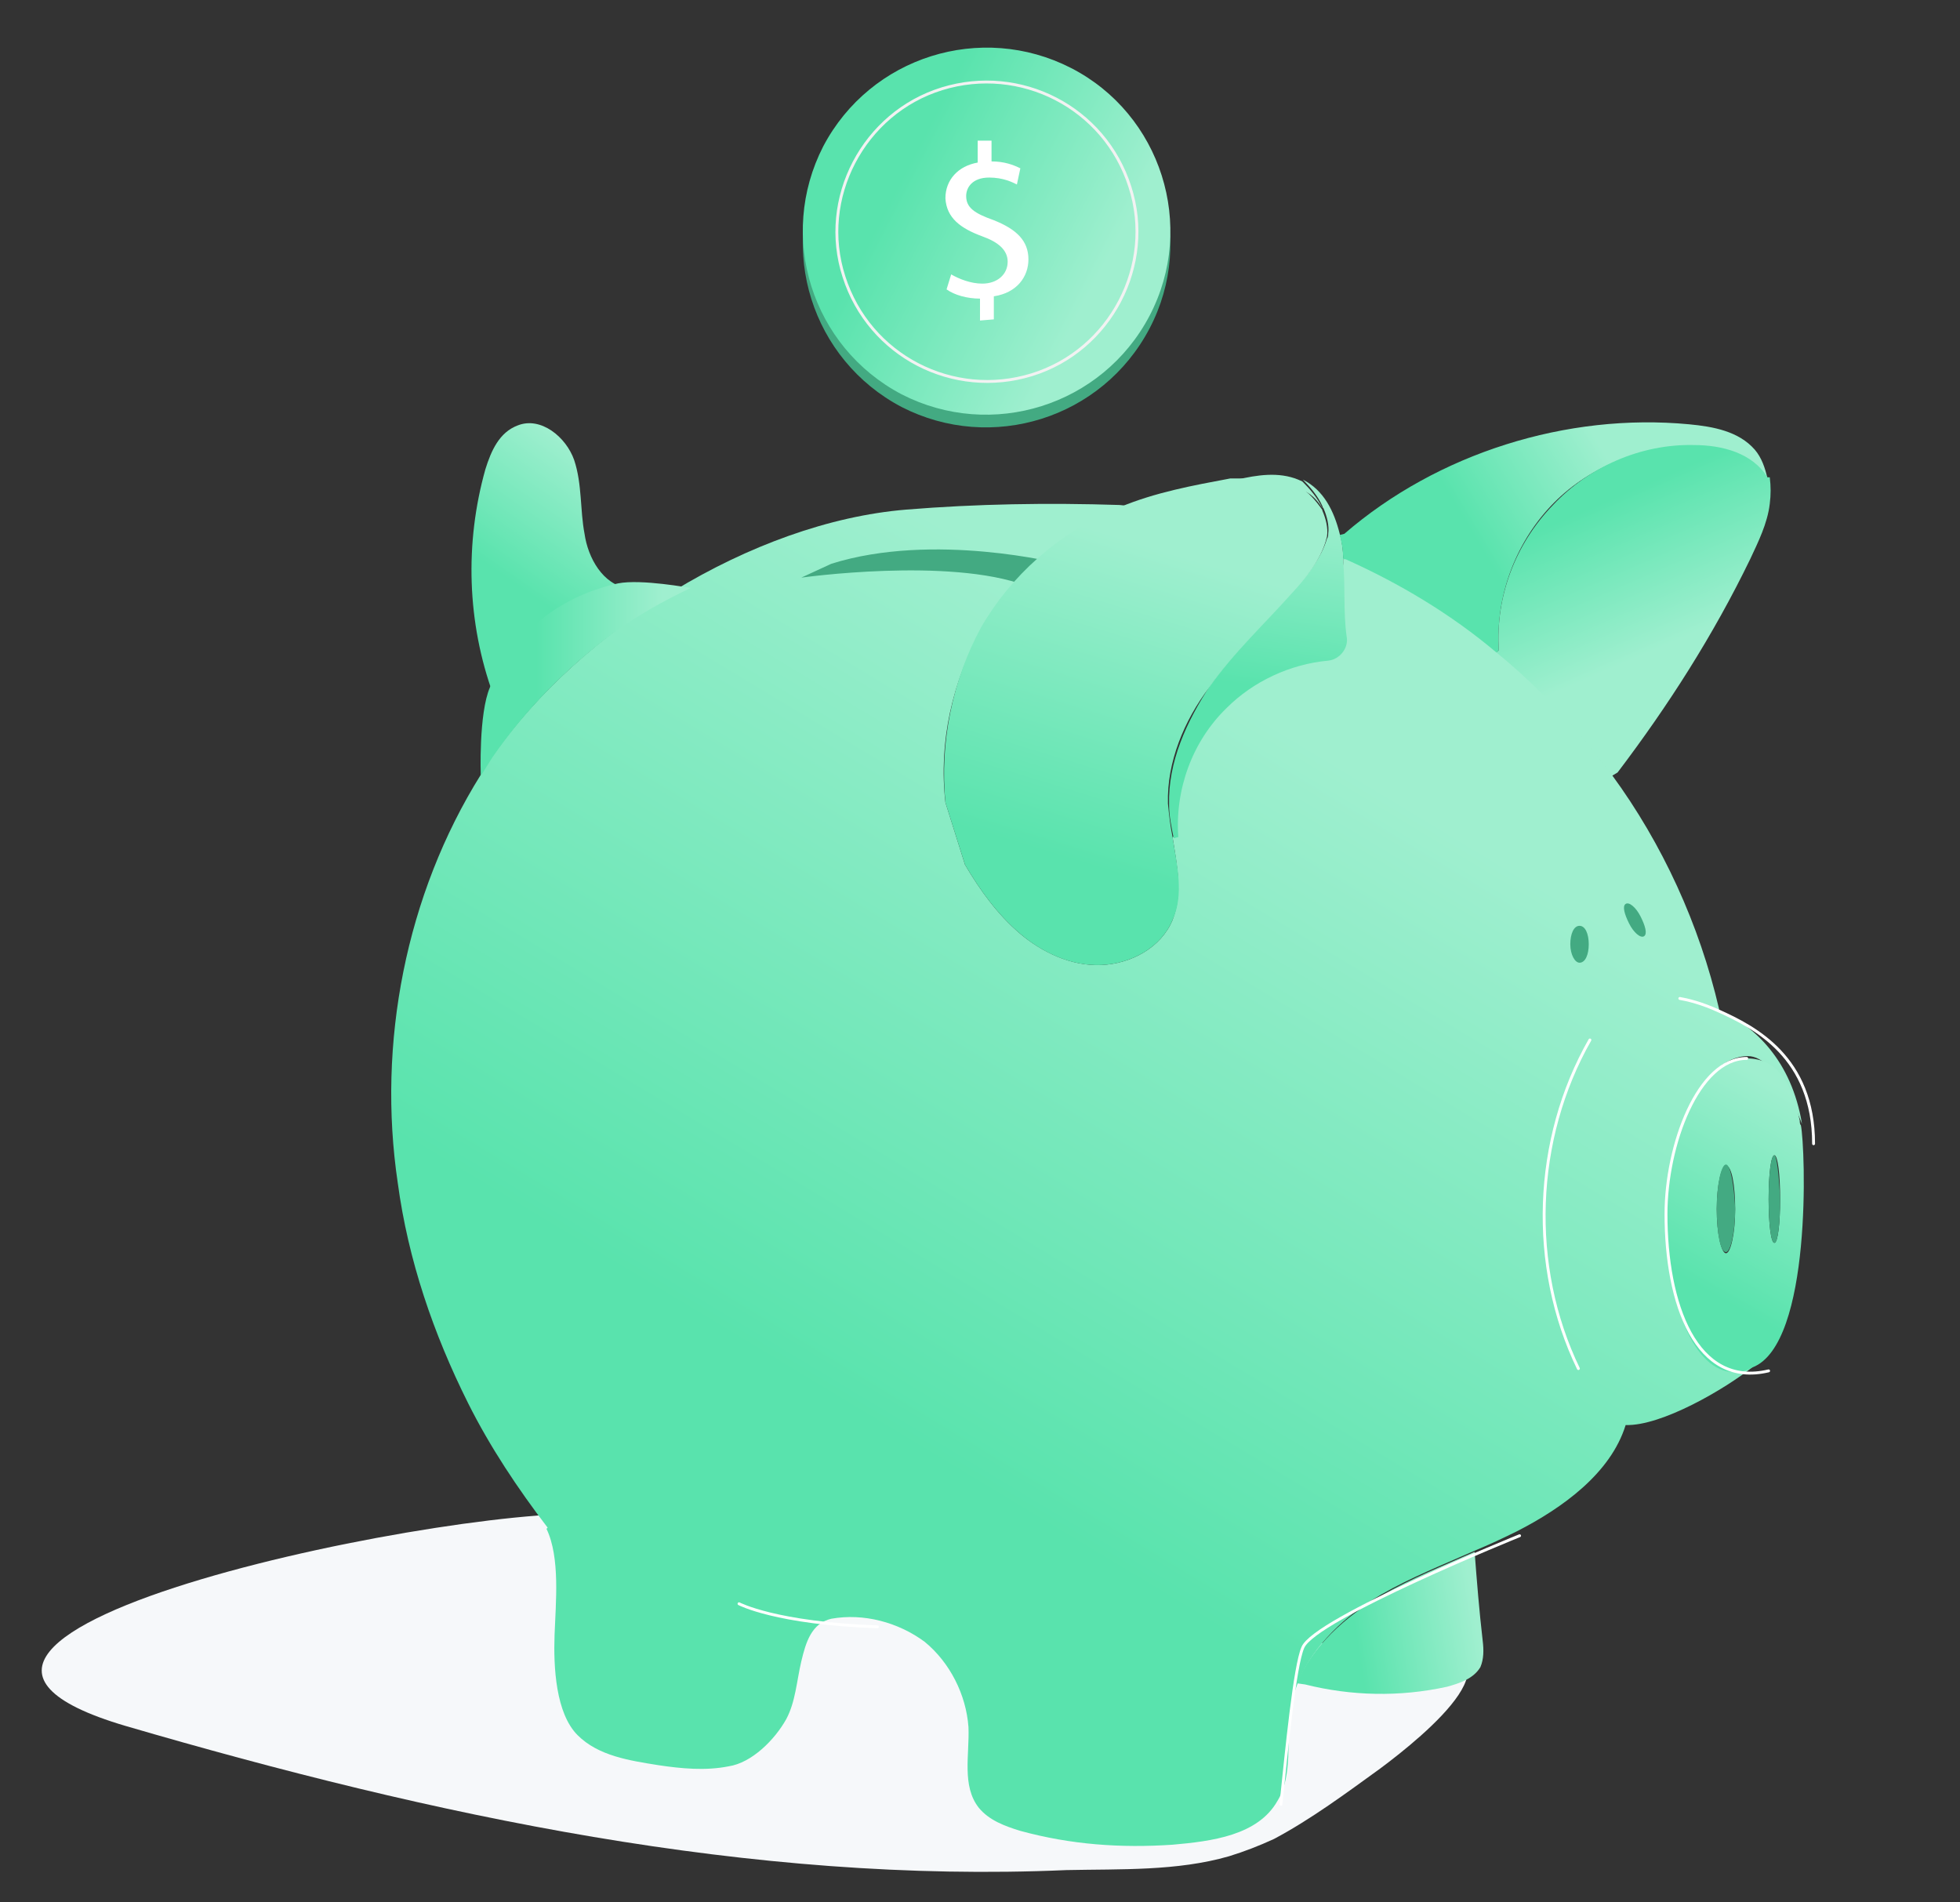 <svg id="Layer_1" xmlns="http://www.w3.org/2000/svg" viewBox="0 0 170 165"><rect x="0" y="0" width="170" height="165" fill="#333333" stroke="none"/><style>.st0{fill:#43aa82}.st13{fill:none;stroke:#fff;stroke-width:.25;stroke-linecap:round;stroke-linejoin:round;stroke-miterlimit:10}</style><path class="st0" d="M92.9 7c-7.8-4-17.4-1-21.5 6.8-4 7.8-1 17.4 6.8 21.5 7.8 4 17.4 1 21.5-6.8 4.1-7.8 1-17.4-6.8-21.5z"/><linearGradient id="SVGID_1_" gradientUnits="userSpaceOnUse" x1="9490.047" y1="332.718" x2="9521.9" y2="332.718" gradientTransform="matrix(-.888 -.46 -.46 .888 8678.084 4098.339)"><stop offset=".137" stop-color="#9fefcf"/><stop offset=".736" stop-color="#59e3ad"/></linearGradient><path d="M92.9 5.9c-7.8-4-17.4-1-21.5 6.8-4 7.8-1 17.4 6.8 21.5 7.8 4 17.4 1 21.5-6.8 4.1-7.8 1-17.5-6.8-21.5z" fill="url(#SVGID_1_)"/><path d="M73.2 24c2.2 6.9 9.5 10.6 16.3 8.5S100.2 23 98 16.2c-2.2-6.9-9.5-10.6-16.3-8.5S71 17.2 73.2 24z" fill="none" stroke="#f2f2f2" stroke-width=".25" stroke-linecap="round" stroke-linejoin="round" stroke-miterlimit="10"/><path d="M85 27.8v-1.9c-1.1 0-2.2-.3-2.9-.8l.4-1.3c.7.4 1.7.8 2.7.8 1.3 0 2.2-.8 2.2-1.9 0-1-.8-1.7-2.2-2.2-1.9-.7-3.1-1.6-3.2-3.3 0-1.6 1.1-2.8 2.8-3.1v-1.9H86V14c1.1 0 1.9.3 2.5.6l-.3 1.4c-.4-.2-1.2-.6-2.4-.6-1.5 0-2 .9-2 1.6 0 1 .7 1.5 2.4 2.1 2 .8 3 1.8 3 3.4 0 1.5-1 2.9-3 3.2v2l-1.2.1z" fill="#fff"/><linearGradient id="SVGID_2_" gradientUnits="userSpaceOnUse" x1="7553.802" y1="37.76" x2="7565.935" y2="55.286" gradientTransform="matrix(-1 0 0 1 7607.458 0)"><stop offset=".137" stop-color="#9fefcf"/><stop offset=".736" stop-color="#59e3ad"/></linearGradient><path d="M42.1 40.7c-1.8 6.4-1.6 13.3.7 19.6l.4.1c.9-2.1 2.3-4 4-5.5 2-1.8 4.5-3 7.2-3.6V51c-2.1-.3-3.4-2.6-3.7-4.7-.4-2.1-.2-4.3-.9-6.4-.7-2-2.9-3.8-4.9-3-1.6.6-2.3 2.2-2.8 3.8z" fill="url(#SVGID_2_)"/><linearGradient id="SVGID_3_" gradientUnits="userSpaceOnUse" x1="7534.483" y1="144.922" x2="7537.023" y2="136.577" gradientTransform="matrix(-1 0 0 1 7607.458 0)"><stop offset="0" stop-color="#9fefcf"/><stop offset="1" stop-color="#59e3ad"/></linearGradient><path d="M78.5 141.5c-2 2.3-5.4 3.2-8.3 2.3l-4.5-.9 1.1-8.5 8.7-.2 3 7.3z" fill="url(#SVGID_3_)"/><path d="M106.6 161c1.3-.4 2.6-.9 3.9-1.5 3.2-1.7 6.3-4 9.2-6.1 3.9-2.9 13.3-10.6 2.8-10.6-23.9 0-46.3-8.2-69.9-11.4-10.7-1.4-69.2 10.2-41.7 18.3 26.7 7.8 54.3 13.7 81.6 12.5 4.7-.1 9.6.1 14.1-1.2z" fill="#f6f8fa"/><linearGradient id="SVGID_4_" gradientUnits="userSpaceOnUse" x1="7485.372" y1="50.998" x2="7545.65" y2="151.048" gradientTransform="matrix(-1 0 0 1 7607.458 0)"><stop offset=".137" stop-color="#9fefcf"/><stop offset=".736" stop-color="#59e3ad"/></linearGradient><path d="M34.5 102.6c.9 6.7 3.1 13.1 6.1 19.1 1.9 3.8 4.3 7.4 6.9 10.8l-.1.1c1.2 2.5.8 6.4.7 9.2-.1 2.8.1 6.8 2 8.7 1.8 1.8 4.5 2.2 7 2.6 2 .3 4.1.5 6.1.1 2-.3 4-2.3 5-4.1.8-1.5.9-3.3 1.3-5 .4-1.7.9-3.3 2.6-3.7 2.8-.5 5.8.3 8.1 2 2.2 1.8 3.6 4.6 3.8 7.4.1 2.4-.6 5.1.9 7 .9 1.1 2.3 1.6 3.6 2 4.4 1.2 8.7 1.5 13.2 1.2 3.4-.3 7.4-.8 9.1-3.8 1.4-2.3.7-5.3 1.2-8 .1-.8.3-1.6.6-2.3 1.3-3.2 4.1-5.8 7.2-7.6 2.6-1.5 5.4-2.6 8.1-3.8 1.2-.5 2.5-1.1 3.7-1.7 3.9-2 8.1-5 9.4-9.2 3.1.1 8.6-3.1 11.1-5.1-.5.3-1 .4-1.6.4-3.5 0-5.9-6-5.9-13.8 0-6 2.9-13.5 7-13.5 2.6 0 4.7 5.9 4.7 5.9-.9-5.5-4.1-8.5-7.2-9.9v-.1c-1.7-7.3-4.9-14.3-9.3-20.3-2.9-4-6.2-7.6-10-10.7-4-3.3-8.4-6.1-13.1-8.1h-.2v.3c.2 2.9-7.4 9.8-10.2 12.6-2.9 2.9-4.5 7.1-4.2 11.2l-.4.1c.4 2.5.9 4.9 0 7.2-1 2.4-3.6 3.8-6.2 3.9-2.6.1-5.1-1.1-7-2.7-2-1.7-3.5-3.8-4.8-6L82 69.6c-.6-5.2.6-10.6 3.2-15.1s6.7-8.1 11.5-10.2c.2-.1 2.2-.3 2.4-.3l-2-.2c-6.2-.2-12.4-.1-18.5.4-13.4 1.1-28.3 10.5-35.9 21.4-.4.5-.7 1-1 1.6-6.5 10.4-9 23.3-7.2 35.4zm80.2-58.5c-.4-.9-1.1-1.7-1.7-2.3-.1-.1-.2-.1-.4-.2-1.7-.7-3.6-.4-5.3 0-.2 0-.3.1-.5.1h2.7c1.2.1 2.3.3 3.4.8.7.2 1.4.9 1.8 1.6z" fill="url(#SVGID_4_)"/><linearGradient id="SVGID_5_" gradientUnits="userSpaceOnUse" x1="7495.115" y1="39.953" x2="7499.009" y2="66.655" gradientTransform="matrix(-1 0 0 1 7607.458 0)"><stop offset=".137" stop-color="#9fefcf"/><stop offset=".736" stop-color="#59e3ad"/></linearGradient><path d="M101.4 69.8c0 1 .2 1.9.4 2.9l.4-.1c-.3-4.1 1.2-8.3 4.2-11.2 2.3-2.3 5.5-3.8 8.8-4.1 1-.1 1.8-1.1 1.6-2.1-.3-2.1-.1-4.3-.3-6.5v-.3c0-.7-.1-1.4-.3-2.1-.5-2-1.4-3.8-3.2-4.7.6.6 1.3 1.4 1.7 2.3 0 .1.1.2.1.2.3.7.5 1.5.4 2.2 0 .1 0 .3-.1.4-.5 1.7-1.7 3.2-2.9 4.5-2.4 2.7-5.1 5.2-7.2 8.2-2.1 3.2-3.7 6.7-3.6 10.4z" fill="url(#SVGID_5_)"/><linearGradient id="SVGID_6_" gradientUnits="userSpaceOnUse" x1="7477.113" y1="139.848" x2="7494.349" y2="142.699" gradientTransform="matrix(-1 0 0 1 7607.458 0)"><stop offset=".137" stop-color="#9fefcf"/><stop offset=".736" stop-color="#59e3ad"/></linearGradient><path d="M112.5 146l.7.1c4 1 8.2 1.1 12.3.2 1.1-.3 2.3-.7 2.9-1.7.3-.7.3-1.5.2-2.3-.3-2.6-.5-5.1-.7-7.7-2.7 1.2-5.5 2.3-8.1 3.8-3.1 1.8-6 4.4-7.3 7.6z" fill="url(#SVGID_6_)"/><linearGradient id="SVGID_7_" gradientUnits="userSpaceOnUse" x1="7464.605" y1="39.34" x2="7483.83" y2="50.911" gradientTransform="matrix(-1 0 0 1 7607.458 0)"><stop offset=".137" stop-color="#9fefcf"/><stop offset=".736" stop-color="#59e3ad"/></linearGradient><path d="M116.6 46.3l-.4.1c.2.7.3 1.4.3 2.1h.2c4.7 2.1 9.2 4.8 13.1 8.1l.2-.2c-.3-4.6 1.4-9.2 4.5-12.5 3.1-3.3 7.7-5.2 12.2-5.2 2.4 0 5.1.8 6.4 2.8h.2c-.2-.9-.5-1.8-1.1-2.5-1.4-1.6-3.6-2-5.7-2.2-10.6-1-21.8 2.5-29.9 9.5z" fill="url(#SVGID_7_)"/><linearGradient id="SVGID_8_" gradientUnits="userSpaceOnUse" x1="145.818" y1="58.764" x2="136.814" y2="38.023"><stop offset=".137" stop-color="#9fefcf"/><stop offset=".736" stop-color="#59e3ad"/></linearGradient><path d="M130 56.4l-.2.2c3.8 3.1 7.1 6.7 10 10.7l.5-.3c4.4-5.8 8.3-11.9 11.5-18.5.7-1.5 1.5-3.1 1.7-4.8.1-.8.1-1.5 0-2.3h-.2c-1.3-2.1-3.9-2.8-6.4-2.8-4.6-.1-9.1 1.9-12.2 5.2-3.3 3.4-5 8-4.7 12.6z" fill="url(#SVGID_8_)"/><path class="st0" d="M137 80.3c-.5 0-.8.7-.8 1.6 0 .9.4 1.6.8 1.6.5 0 .8-.7.8-1.6 0-.9-.3-1.6-.8-1.6zM141 78.4c-.3.2-.1.9.3 1.7.4.8 1 1.3 1.3 1.1.3-.2.1-.9-.3-1.7-.4-.8-1-1.3-1.3-1.1z"/><linearGradient id="SVGID_9_" gradientUnits="userSpaceOnUse" x1="7448.929" y1="91.728" x2="7464.153" y2="118.664" gradientTransform="matrix(-1 0 0 1 7607.458 0)"><stop offset=".137" stop-color="#9fefcf"/><stop offset=".736" stop-color="#59e3ad"/></linearGradient><path d="M151.5 91.8c2.6 0 3.9 2 4.6 5.4 0 .1 0 .3.1.4.4 2 1 19-4.2 21-.5.3-1 .4-1.6.4-3.5 0-5.9-6-5.9-13.8 0-5.9 2.9-13.4 7-13.4zm-1.8 16.9c.4 0 .8-1.7.8-3.8 0-2.1-.3-3.8-.8-3.8-.4 0-.8 1.7-.8 3.8 0 2.1.4 3.8.8 3.8zm4.2-.9c.3 0 .5-1.7.5-3.8 0-2.1-.2-3.8-.5-3.8s-.5 1.7-.5 3.8c0 2.1.2 3.8.5 3.8z" fill="url(#SVGID_9_)"/><path class="st0" d="M149.7 101c-.4 0-.8 1.7-.8 3.8 0 2.1.3 3.8.8 3.8.4 0 .8-1.7.8-3.8-.1-2-.4-3.8-.8-3.8zM153.9 100.2c-.3 0-.5 1.7-.5 3.8 0 2.1.2 3.8.5 3.8s.5-1.7.5-3.8c-.1-2.1-.3-3.8-.5-3.8z"/><path class="st13" d="M145.7 86.6c.6.1 1.9.4 3.4 1.1 3.1 1.4 8.2 4 8.2 11.5"/><path class="st0" d="M92 48.9s-11-2.8-19.9 0l-2.6 1.2s12.8-1.8 19.5.7l3-1.9z"/><linearGradient id="SVGID_10_" gradientUnits="userSpaceOnUse" x1="7504.801" y1="41.49" x2="7518.508" y2="86.349" gradientTransform="matrix(-1 0 0 1 7607.458 0)"><stop offset=".137" stop-color="#9fefcf"/><stop offset=".736" stop-color="#59e3ad"/></linearGradient><path d="M82 69.6l1.7 5.4c1.3 2.2 2.8 4.3 4.8 6 2 1.7 4.5 2.8 7 2.7 2.6-.1 5.2-1.5 6.2-3.9 1-2.2.4-4.7 0-7.2-.2-1-.3-1.9-.4-2.9-.1-3.6 1.4-7.2 3.6-10.1 2.1-3 4.8-5.5 7.2-8.2 1.2-1.3 2.4-2.8 2.9-4.5 0-.1.1-.3.1-.4.1-.7-.1-1.5-.4-2.2 0-.1-.1-.2-.1-.2-.5-.7-1.1-1.4-1.8-1.8-1-.5-2.2-.7-3.4-.8h-2.7c-3.2.6-6.5 1.2-9.6 2.5-.2.1-.3.1-.5.2-4.8 2.1-8.9 5.7-11.5 10.2-2.5 4.6-3.6 10-3.1 15.2z" fill="url(#SVGID_10_)"/><path class="st13" d="M151.5 91.8c-4.2 0-7 7.5-7 13.5 0 7.8 2.6 15.1 8.9 13.6M137.9 90.2c-4.9 8.6-5.3 19.6-1 28.5M131.8 133.2s-17.8 7.2-18.8 9.7c-.7 1.6-1.4 8.8-1.9 13.6"/><linearGradient id="SVGID_11_" gradientUnits="userSpaceOnUse" x1="7547.428" y1="58.831" x2="7565.747" y2="58.831" gradientTransform="matrix(-1 0 0 1 7607.458 0)"><stop offset=".137" stop-color="#9fefcf"/><stop offset=".736" stop-color="#59e3ad"/></linearGradient><path d="M42.5 59.6c-1 2.3-.8 7.7-.8 7.7.3-.5.7-1.1 1-1.6 2.9-4.2 6.5-7.8 10.5-10.8 2.2-1.6 4.4-2.8 6.7-3.9 0 0-4.3-.8-6.3-.4-2.7.6-5.2 1.8-7.2 3.6-1.6 1.4-3 3.3-3.9 5.4z" fill="url(#SVGID_11_)"/><path class="st13" d="M64.1 139.1s3.2 1.7 12 2"/></svg>